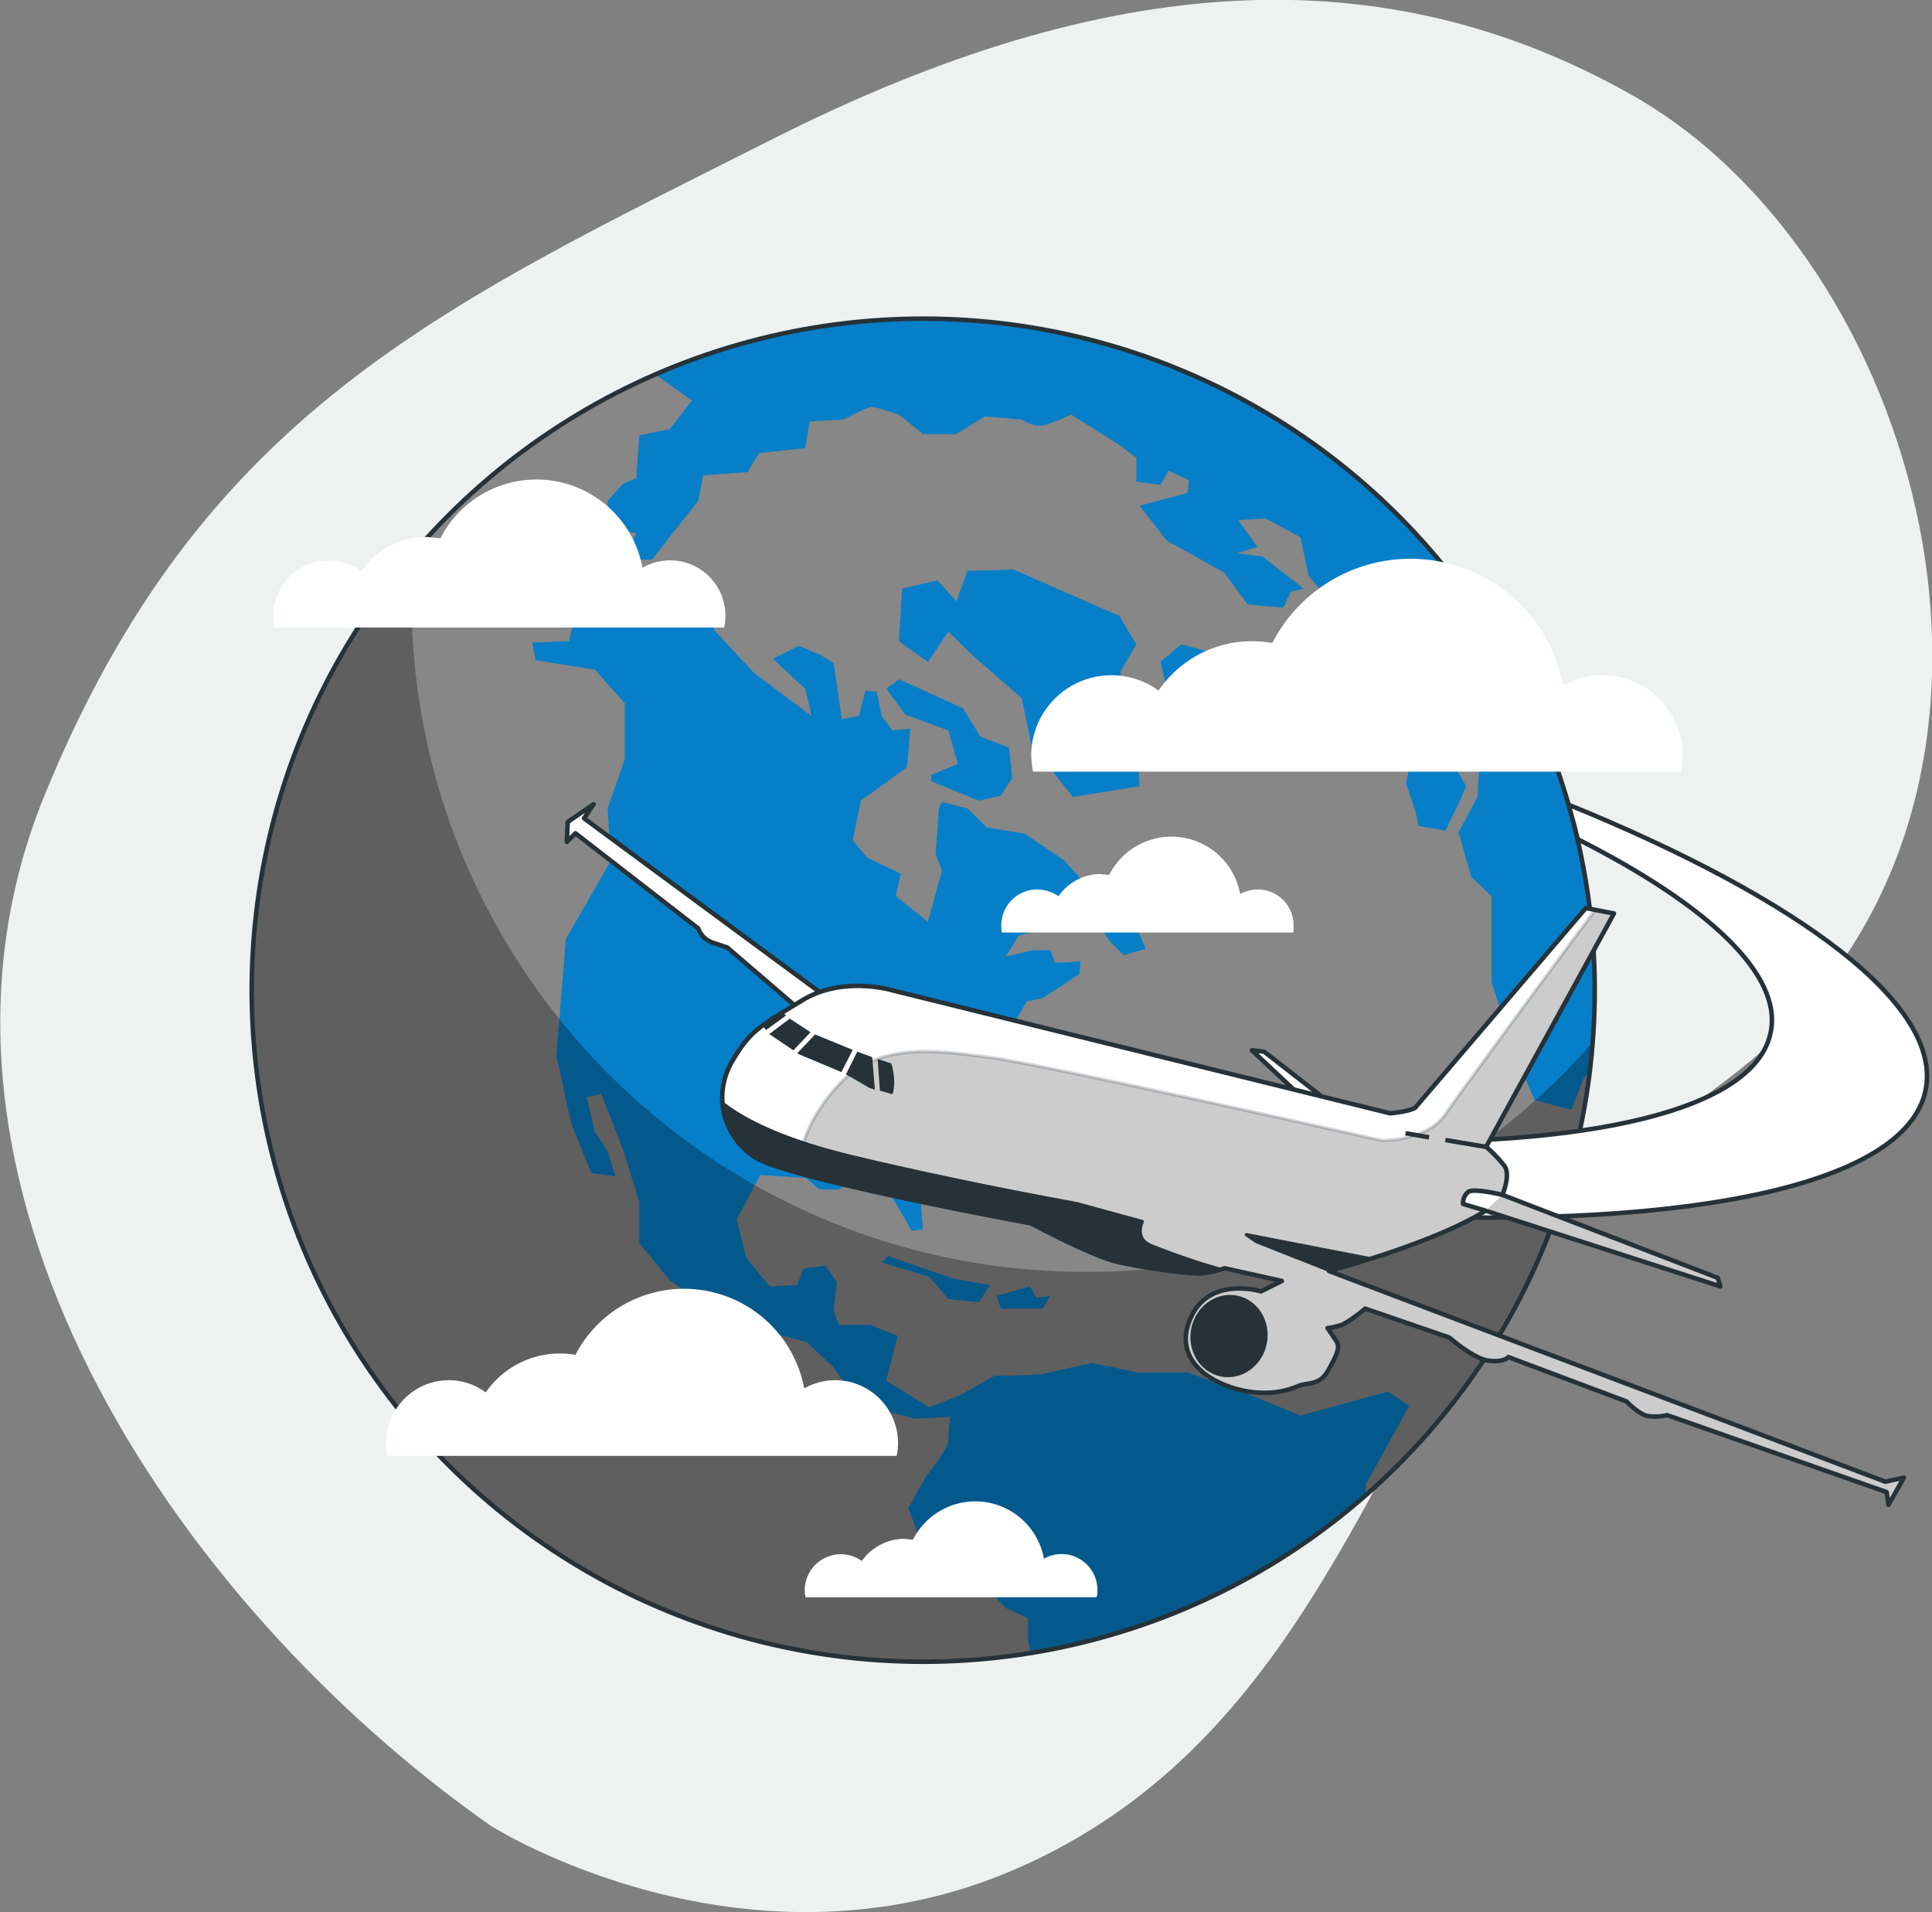 <svg xmlns="http://www.w3.org/2000/svg" xmlns:xlink="http://www.w3.org/1999/xlink" viewBox="0 0 426.4 422"><rect x="0" y="0" width="426.4" height="422" fill="#808080" stroke="none"/><defs><style>.cls-1,.cls-4{fill:#878787;}.cls-1,.cls-10,.cls-12,.cls-14,.cls-15,.cls-2,.cls-8{stroke:#263238;}.cls-1,.cls-12,.cls-14,.cls-15,.cls-2,.cls-8{stroke-linecap:round;stroke-linejoin:round;}.cls-10,.cls-2,.cls-9{fill:#fff;}.cls-3{fill:#edf2f0;}.cls-5{clip-path:url(#clip-path);}.cls-6{fill:#067fc8;}.cls-7{opacity:0.3;}.cls-8{fill:none;}.cls-10{stroke-miterlimit:10;}.cls-11{clip-path:url(#clip-path-2);}.cls-12,.cls-15{stroke-width:0.75px;}.cls-12{opacity:0.2;}.cls-13,.cls-14,.cls-15{fill:#263238;}</style><clipPath id="clip-path" transform="translate(-34.8 -39.8)"><circle class="cls-1" cx="238.6" cy="258.3" r="148.2" transform="translate(-112.8 244.3) rotate(-45)"/></clipPath><clipPath id="clip-path-2" transform="translate(-34.8 -39.8)"><path class="cls-2" d="M341.6,285.5,231.9,258.4s-11-3.4-20.1,2.2-11.4,6.5-15.5,13.6a15.6,15.6,0,0,0,5.5,21.2c7.8,4.7,60.6,14.4,60.6,14.4s13,7,18.7,8.4,17,2.9,19.3,2.6a29.2,29.2,0,0,0,4.7-1.1l12.6,2.8-4.6,2.3s-11-3.4-15.3,5.4,2.9,14.2,9.8,16.1,11.6.3,13.7-.6,4.7,0,6.6-3.4,2.8-5.1,1.8-6.6l-1.9-2.8a16.3,16.3,0,0,0,3.4-.8,32.1,32.1,0,0,0,4.9-3.5l18.6,6.4s5.3,4.7,8.7,5.1,4.3-.8,4.3-.8l26.1,9.8s2.5,2.7,4.6,3.2a10.7,10.7,0,0,0,4.3-.2l48.5,17,.4,2.8,3.4-6-4.1.9L328.1,320.3s22.7-5.9,34.6-13.3l51.8,16.7-.6-1.9-47.5-18.3s1.8-4.3.5-6.3a29.2,29.2,0,0,0-4.1-4.3L391,241.4l-6.2-1.2-37.7,44.1S345.9,285.1,341.6,285.5Z"/></clipPath></defs><title>چگونه کاز می کند</title><g id="Background_Simple" data-name="Background Simple"><path class="cls-3" d="M143.2,442.8s56.2,35.6,116.2,9.3,76.3-86.7,105.5-130.5c15.3-22.9,42.1-34,61.8-52.6,63.2-59.5,32-172-31.5-208.1-55-31.2-115.9-27.7-189.5,9.4S79.1,130.9,44.6,215.4,73,393.6,143.2,442.8Z" transform="translate(-34.8 -39.8)"/></g><g id="Earth_Globe" data-name="Earth Globe"><circle class="cls-4" cx="238.6" cy="258.3" r="148.2" transform="translate(-147.6 204.6) rotate(-45)"/><g class="cls-5"><path class="cls-6" d="M233.2,189.7l14.1,6.4,3.9,6.3,6.3,2.4.7,6.7-2.5,3.9-4.9,1.1-10.5-4.3v-1.4l5.9-2.4-2.1-7.4-9.5-3.5-4.2-5.7Zm88.6,162.5-11.2-4.6-13.7-4.9H286l-10.2-2.1-11.3,2.5-6.3.3h-3.9l-7.4,4.2-7,2.8-9.5-5.9,2.5-9.9-6-2.4h-7l-1.1-3.2.7-6.3-2.5-3.6-4.9.7-1.4,3.6-6,.3-5.2-6.3-2.1-8.5,5.2-9.8,10.2.7,2.8,2.5h4.3l5.2-3.2,4.6,1.4,6.3,10.9,2.5-.3-.7-8.1-2.1-4.3.7-6.6,13-5.7,1.8-13,5.6-4.6,4.6-8,3.5-.7,8.1-5.3.3-2.8-5.6.3-1.1-2.8h-3.8l-6,1.4,2.8-4.6,12.3-3.5,2.8-3.1,4.9,7.7,3.2,3.2,4.9-1.4-2.1-4.6-7.4-5.3-8.4-9.5-8.8-6-8.4-1.4-4.3-4.2-5.6-1.4-.7,1.4-.7,10.2,1.4,3.5-3.1,11.3-7.1-5.6,1.1-5-7.4-3.5-3.2-3.9,1.8-8.7,10.2-7.4.7-8.5-3.9.4-2.4-3.2-1.1-5.3-2.5-.3-1.4,5.6-3.8.7-1.8-12.3-2.8-1.8-4.9-2.1-5.7,2.9,7.1,6.6,1.4,6-12.7-9.5-8.8-9.5-.7-9.5-9.1-2.8-7.1,4.6a58,58,0,0,1-5.2,2.8c-1.8.7-8.5,1.4-8.5,1.4l-1.4,6-8.1.3.7,3.9,13.1,2.1,6.6,7.4v12.3l-3.8,10.9.7,11.6L159.7,247l-2.1,25.7,3.2,14.8,4.5,11.2,5.3.7-1.7-5.6-2.8-4.2-1.8-7.7,3.2-.7,4.9,12.6,3.5,11.3v9.1l6.7,8.1,11.9,8.8,18.3,4.9,5.7,5.3,4.2,5.6,6.3,3.9,7.7,2.1,7.8-.4s-.4,3.6-.4,5.3-4.9,7.8-4.9,7.8l-3.9,7,2.8,7.7,7.8,3.2,10.9,11.2,4.9,2.2v5.2l.6,2.5a148,148,0,0,0,73.8-34.7l.2-2.6,9.5-17.2-4.6-3.2Zm36.6-138.9-3.9-6.7-4.9-7.7-1.4-10.6,6.3,1.1.4-3.5-4.6-.4,3.9-1.8,4.2-2.4v-3.5l-4.2-5.7-.9-7.5a148.2,148.2,0,0,0-173.9-42.2l8.1,5.8-4.9,6.3-6.7,1.4-.7,9.5-2.8,1.1-3.5,3.8.3,6.4,6,.7-2.5,5.9h6l10.2-13,1.1-5.6,9.8-.7,2.5-4.2,10.2-1.1,1-5.9,7.4-.4s5.3-2.8,6.3-2.8,6,1.7,6,1.7l5.3,4.3h7.4l6.3-3.9,8.1.7a8.7,8.7,0,0,0,3.9,1.4c1.7,0,7-2.5,7-2.5l10.2,6.4,4.2,3.1v5.3l5.3.7,1.8-3.1,4.5,2.1-.3,2.8-10.6,2.8,6,7.7,12.7,7.1,5.2,7,7.8.7,1.7-3.5,2.8-.7-9.1-7.1-5.6-.7,4.5-1.4-4.2-5.9,6-.4,7.7,4.2,1.8,8.5,3.9,4.5,3.1,10.2,7.8,5.7v11.6l8.1,5.2-.4,3.9-1,4.6,2.1,6.3.7,3.2,5.9,1,2.9-5.9Zm4.6-35.4v2l-1.8,5.6,1.1,4.9,3.9,1.4v6.7l-4.3-1.7-1,18.9-4.2,7.8,2.8,9.8,4.5,4.3v18.9l4.6,14.8,4.9,11.3,8.1,2.1,2.8-7.1,1.2-.9a158.2,158.2,0,0,0,1.1-18.4A147.3,147.3,0,0,0,363,177.9Zm-81.2-2.2-23.3-10.2-10.2.3-2.4,6.7-4.2-4.6-7.8,1.8-.7,11.6,6.4,4.6,4.5-6.7,5.3,5.2,10.9,9.5,2.1,10.2,9.2,11.6,14.7-2.4L286,208l-3.2-6-.7-14,3.5-6Zm18.9,7.7-5.2-1.4-4.6,3.9,2.5,10.2h4.5Zm32.7,6.7-11.9-6.4-2.5-4.2-2.8,1.1,2.5,7,2.1,9.2,5.3,2.1,1-1.4-3.1-5.3,9.1,3.5ZM230.8,317l-1.4,1.4,10.5,3.2,4.2,4.9,6.7.7,2.5-3.8-8.1-1.4Zm31.3,6.7-7.4,2.1,1,2.8h9.2l1.7-2.8-3.1.4Z" transform="translate(-34.8 -39.8)"/><path class="cls-7" d="M274.5,320.5c-82.2,0-148.9-66.6-148.9-148.8,0-3.8.2-7.6.5-11.3a147.9,147.9,0,0,0-36.8,97.8C89.3,340.4,156,407,238.2,407c78.3,0,142.6-60.6,148.3-137.4A148.2,148.2,0,0,1,274.5,320.5Z" transform="translate(-34.8 -39.8)"/></g><circle class="cls-8" cx="238.6" cy="258.3" r="148.2" transform="translate(-147.6 204.6) rotate(-45)"/></g><g id="Clouds"><path class="cls-9" d="M405.8,210.1a22,22,0,0,0,.4-3.6,17.8,17.8,0,0,0-17.7-17.7,18.2,18.2,0,0,0-8.7,2.3,34.3,34.3,0,0,0-64.2-9.4,31.3,31.3,0,0,0-4.4-.4,25,25,0,0,0-20.7,10.9,17.7,17.7,0,0,0-28.1,14.3,22,22,0,0,0,.4,3.6Z" transform="translate(-34.8 -39.8)"/><path class="cls-9" d="M194.6,178.3a10.1,10.1,0,0,0,.3-2.5,12.2,12.2,0,0,0-18.3-10.7,23.8,23.8,0,0,0-44.6-6.5l-3-.3a17.3,17.3,0,0,0-14.4,7.6,12,12,0,0,0-7.2-2.4,12.3,12.3,0,0,0-12.3,12.3,19.5,19.5,0,0,0,.2,2.5Z" transform="translate(-34.8 -39.8)"/><path class="cls-9" d="M232.7,361.1a12.7,12.7,0,0,0,.3-2.8,13.9,13.9,0,0,0-13.9-13.9,14.1,14.1,0,0,0-6.8,1.8,27,27,0,0,0-50.5-7.4,20.7,20.7,0,0,0-3.5-.3,19.9,19.9,0,0,0-16.3,8.6,13.6,13.6,0,0,0-8.1-2.7A13.9,13.9,0,0,0,120,358.3a24.6,24.6,0,0,0,.2,2.8Z" transform="translate(-34.8 -39.8)"/><path class="cls-9" d="M320.2,245.6a8.1,8.1,0,0,0,.1-1.6,7.9,7.9,0,0,0-7.9-7.9,8.7,8.7,0,0,0-3.9,1,15.4,15.4,0,0,0-28.9-4.2l-1.9-.2a11.3,11.3,0,0,0-9.3,4.9,8.2,8.2,0,0,0-4.7-1.5,7.9,7.9,0,0,0-7.9,7.9,8.1,8.1,0,0,0,.1,1.6Z" transform="translate(-34.8 -39.8)"/><path class="cls-9" d="M276.8,392.3a4.1,4.1,0,0,0,.2-1.6,7.9,7.9,0,0,0-11.8-6.9,15.4,15.4,0,0,0-28.9-4.2l-1.9-.2a11.6,11.6,0,0,0-9.4,4.9,8.1,8.1,0,0,0-4.6-1.5,8,8,0,0,0-8,7.9,7.8,7.8,0,0,0,.2,1.6Z" transform="translate(-34.8 -39.8)"/></g><g id="Airplane"><path class="cls-10" d="M381,217.4c.7,2.5,1.4,5,2,7.6,28.8,14.6,45.2,29.9,42.6,42.6-3.4,17.3-40.5,25.6-93.4,24v16c71.9,4.1,123.3-5.5,127.6-27.3C463.5,261.7,432.3,238.3,381,217.4Z" transform="translate(-34.8 -39.8)"/><path class="cls-2" d="M217.4,260l-53.7-39.6,2.1-3.1-5.7,3.9-.2,4.4,1.9-1.9,27.1,21a5.2,5.2,0,0,0,3.1,3.1l3.3,1.1,17,14.6Z" transform="translate(-34.8 -39.8)"/><polygon class="cls-2" points="293.4 243.3 279 232.1 276.3 231.8 289.3 244 293.4 243.3"/><path class="cls-9" d="M341.6,285.5,231.9,258.4s-11-3.4-20.1,2.2-11.4,6.5-15.5,13.6a15.6,15.6,0,0,0,5.5,21.2c7.8,4.7,60.6,14.4,60.6,14.4s13,7,18.7,8.4,17,2.9,19.3,2.6a29.2,29.2,0,0,0,4.7-1.1l12.6,2.8-4.6,2.3s-11-3.4-15.3,5.4,2.9,14.2,9.8,16.1,11.6.3,13.7-.6,4.7,0,6.6-3.4,2.8-5.1,1.8-6.6l-1.9-2.8a16.3,16.3,0,0,0,3.4-.8,32.1,32.1,0,0,0,4.9-3.5l18.6,6.4s5.3,4.7,8.7,5.1,4.3-.8,4.3-.8l26.1,9.8s2.5,2.7,4.6,3.2a10.7,10.7,0,0,0,4.3-.2l48.5,17,.4,2.8,3.4-6-4.1.9L328.1,320.3s22.7-5.9,34.6-13.3l51.8,16.7-.6-1.9-47.5-18.3s1.8-4.3.5-6.3a29.2,29.2,0,0,0-4.1-4.3L391,241.4l-6.2-1.2-37.7,44.1S345.9,285.1,341.6,285.5Z" transform="translate(-34.8 -39.8)"/><g class="cls-11"><path class="cls-12" d="M336.1,328.6l18.6,6.4s5.3,4.7,8.7,5.1,4.3-.8,4.3-.8l26.1,9.8s2.5,2.7,4.6,3.2a10.7,10.7,0,0,0,4.3-.2l48.5,17,.4,2.8,3.4-6-4.1.9L328.1,320.3s22.7-5.9,34.6-13.3l51.8,16.7-.6-1.9-47.5-18.3s1.8-4.3.5-6.3a29.2,29.2,0,0,0-4.1-4.3L391,241.4l-4.1-.8c-2.3,3-29,39.1-33.1,45.1s-14,5.8-14,5.8-75.2-16.9-86.3-18.3-24.6-3.9-33.8,6.2-8.6,18.8-8.6,18.8l.8.7c17.8,4.9,50.5,10.9,50.5,10.9s13,7,18.7,8.4,17,2.9,19.3,2.6a29.2,29.2,0,0,0,4.7-1.1l12.6,2.8-4.6,2.3s-11-3.4-15.3,5.4,2.9,14.2,9.8,16.1,11.6.3,13.7-.6,4.7,0,6.6-3.4,2.8-5.1,1.8-6.6l-1.9-2.8a16.3,16.3,0,0,0,3.4-.8A32.1,32.1,0,0,0,336.1,328.6Z" transform="translate(-34.8 -39.8)"/></g><path class="cls-8" d="M341.6,285.5,231.9,258.4s-11-3.4-20.1,2.2-11.4,6.5-15.5,13.6a15.6,15.6,0,0,0,5.5,21.2c7.8,4.7,60.6,14.4,60.6,14.4s13,7,18.7,8.4,17,2.9,19.3,2.6a29.2,29.2,0,0,0,4.7-1.1l12.6,2.8-4.6,2.3s-11-3.4-15.3,5.4,2.9,14.2,9.8,16.1,11.6.3,13.7-.6,4.7,0,6.6-3.4,2.8-5.1,1.8-6.6l-1.9-2.8a16.3,16.3,0,0,0,3.4-.8,32.1,32.1,0,0,0,4.9-3.5l18.6,6.4s5.3,4.7,8.7,5.1,4.3-.8,4.3-.8l26.1,9.8s2.5,2.7,4.6,3.2a10.7,10.7,0,0,0,4.3-.2l48.5,17,.4,2.8,3.4-6-4.1.9L328.1,320.3s22.7-5.9,34.6-13.3l51.8,16.7-.6-1.9-47.5-18.3s1.8-4.3.5-6.3a29.2,29.2,0,0,0-4.1-4.3L391,241.4l-6.2-1.2-37.7,44.1S345.9,285.1,341.6,285.5Z" transform="translate(-34.8 -39.8)"/><polygon class="cls-13" points="188.2 231.7 179.9 228.3 176 232.4 176.4 232.7 185.7 236.6 188.2 231.7"/><path class="cls-13" d="M208.3,263.9l-.8-.6c-1.8,1.1-3.2,2-4.4,2.9l.8.9Z" transform="translate(-34.8 -39.8)"/><polygon class="cls-13" points="178.9 227.8 174.3 224.8 169.8 228.2 169.9 228.3 175.1 231.8 178.9 227.8"/><polygon class="cls-13" points="192.5 233.3 189.2 232.1 186.7 237.1 191.9 240.1 193.1 240.5 192.5 233.3"/><path class="cls-13" d="M232,276.7c-.4-2.8-.8-2.3-.8-2.3l-2.7-.9.5,7,2.8.8A10.9,10.9,0,0,0,232,276.7Z" transform="translate(-34.8 -39.8)"/><ellipse class="cls-14" cx="305.9" cy="334.3" rx="8.6" ry="8" transform="translate(-116.1 530) rotate(-78.8)"/><path class="cls-2" d="M362.7,307l-5-1.5a3.2,3.2,0,0,1,1.2-2.7c1.4-.8,7.5.7,7.5.7" transform="translate(-34.8 -39.8)"/><path class="cls-15" d="M304.3,320a159.3,159.3,0,0,1-15.5-5.3c-3.8-1.6-1.9-5.3-1.9-5.3l-14.6-4S247.4,301,222.5,295c-16.6-4-24.7-8.9-28.2-11.7a15.5,15.5,0,0,0,7.5,12.1c7.8,4.7,60.6,14.4,60.6,14.4s13,7,18.7,8.4,17,2.9,19.3,2.6S303.4,320.2,304.3,320Z" transform="translate(-34.8 -39.8)"/><path class="cls-15" d="M337.2,317.6l-27.3-5.3,2.2,1.5,16.2,6.4C329.1,320,332.5,319.1,337.2,317.6Z" transform="translate(-34.8 -39.8)"/><line class="cls-10" x1="315.4" y1="251" x2="310.2" y2="250.1"/><line class="cls-10" x1="327.9" y1="253.1" x2="319" y2="251.6"/></g></svg>